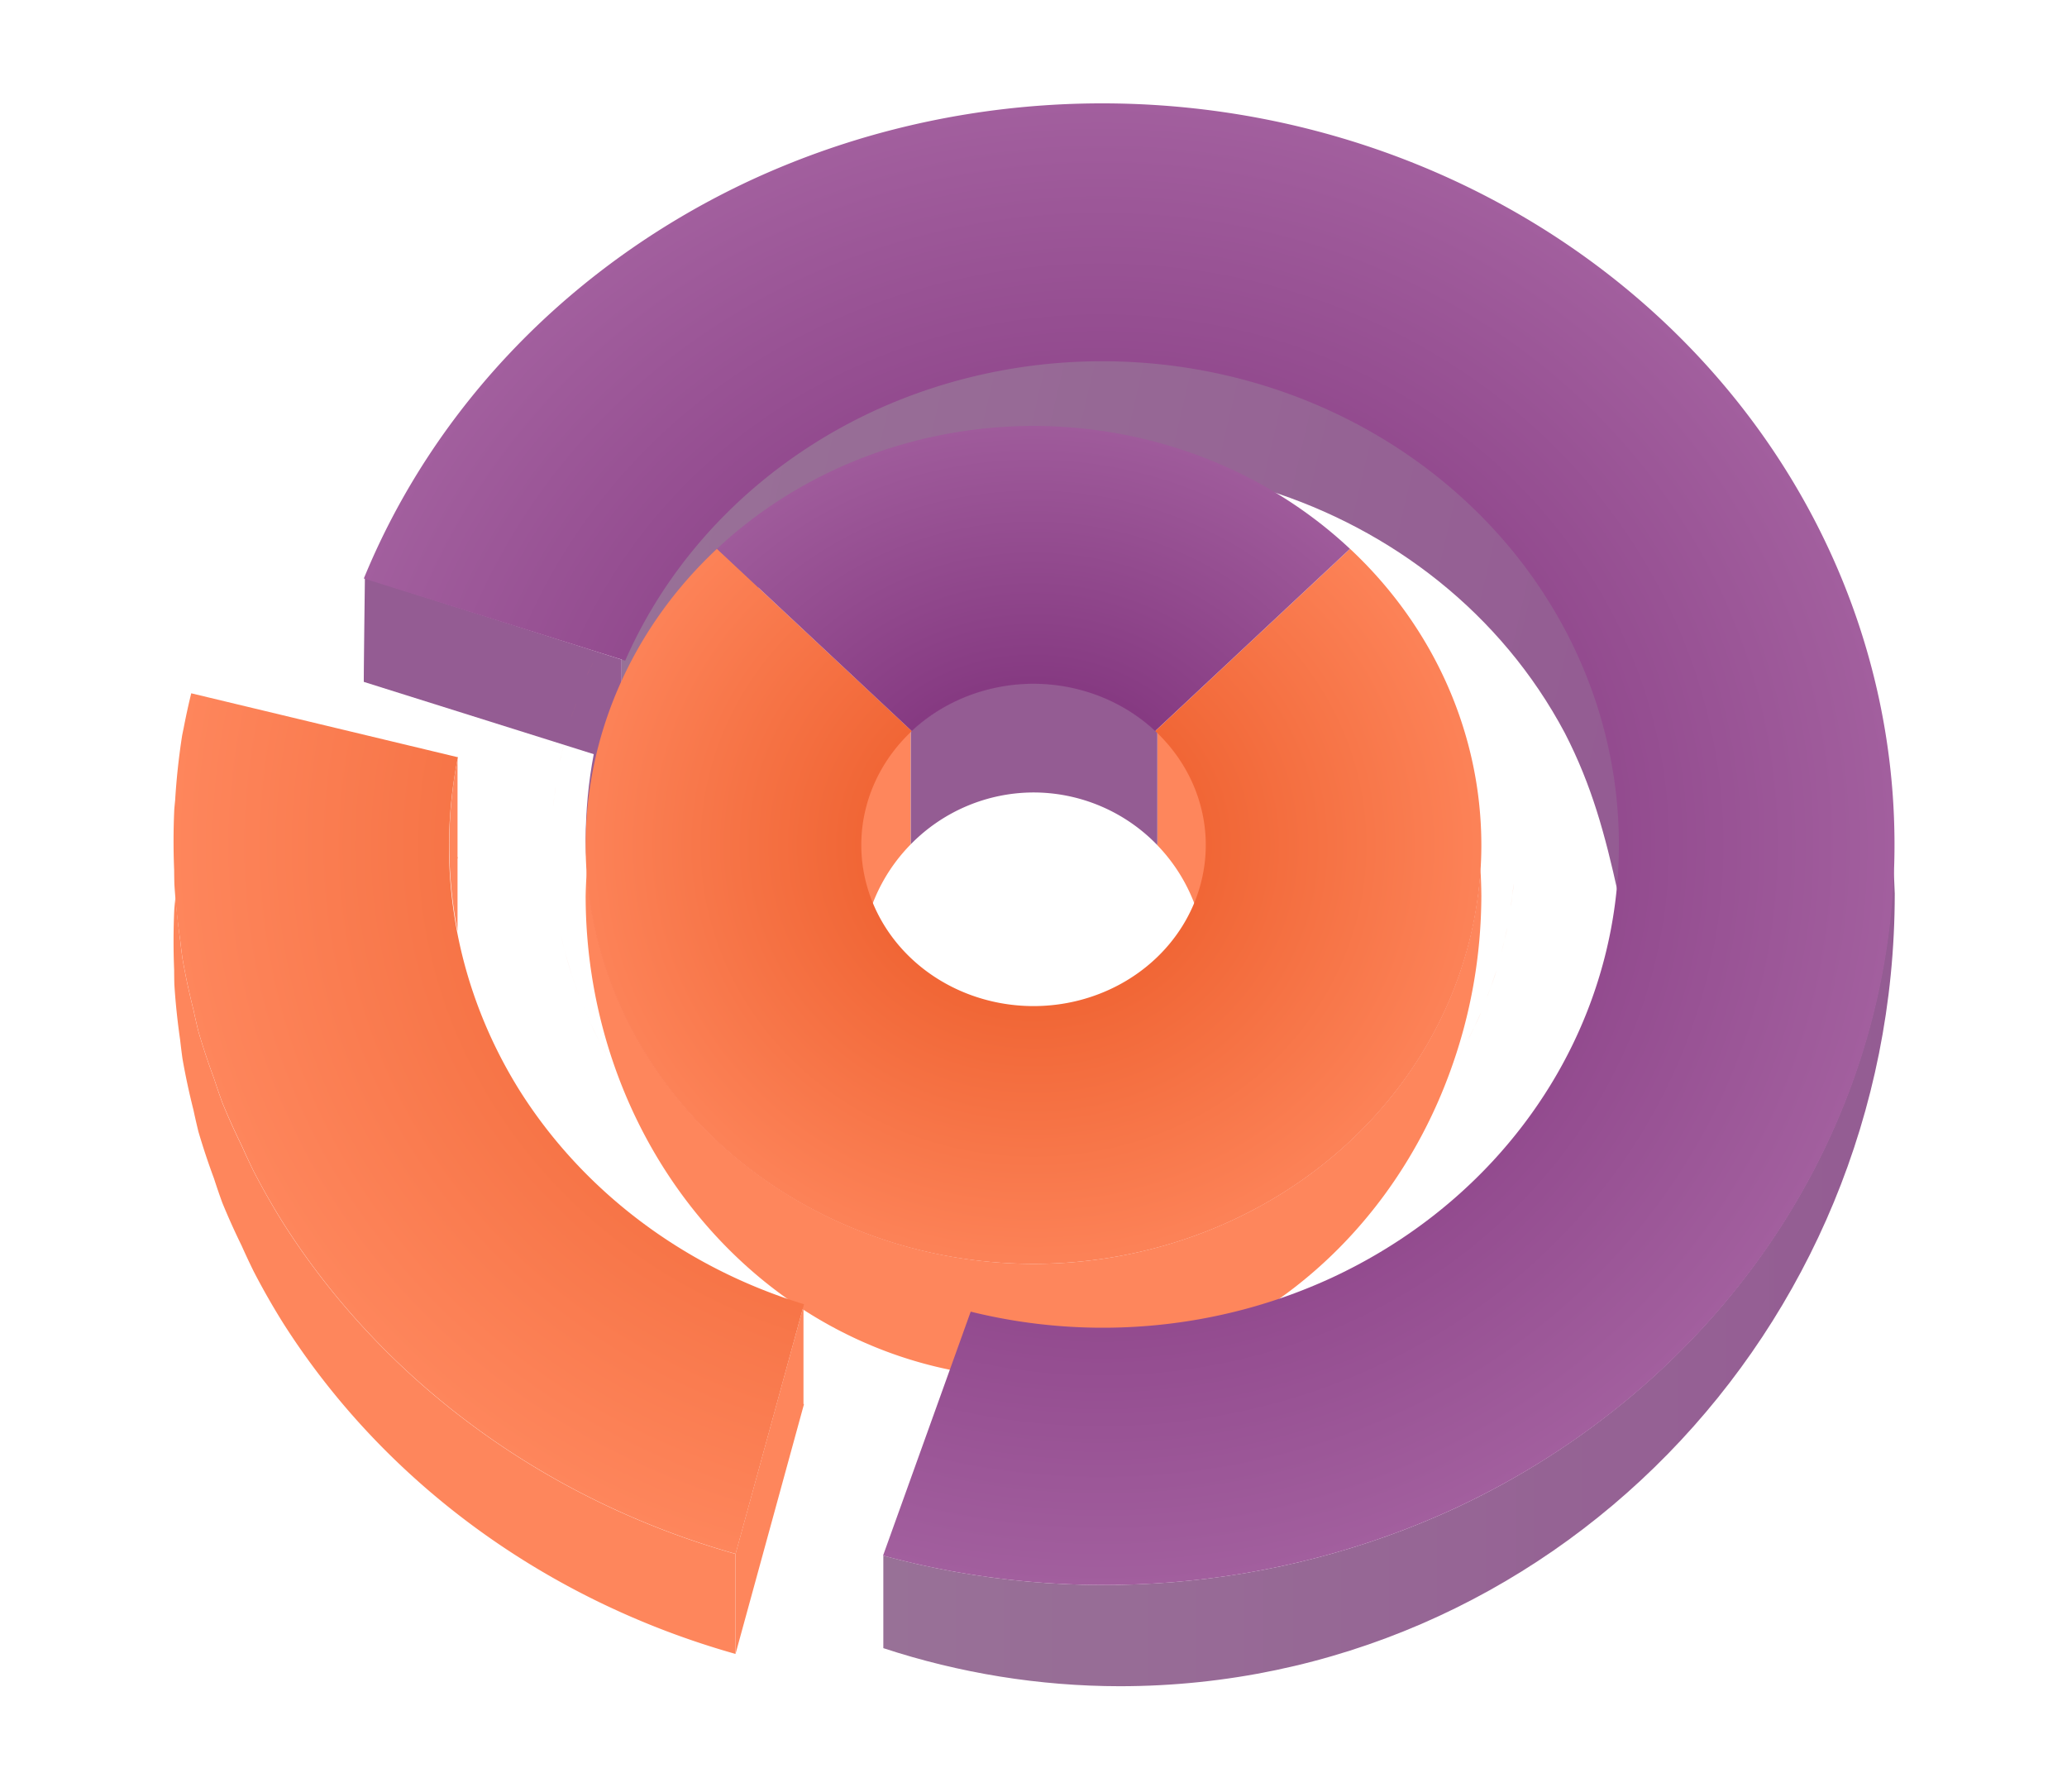 <?xml version="1.0" encoding="UTF-8" standalone="no"?>
<svg
   xmlns:dc="http://purl.org/dc/elements/1.1/"
   xmlns:cc="http://creativecommons.org/ns#"
   xmlns:rdf="http://www.w3.org/1999/02/22-rdf-syntax-ns#"
   xmlns:svg="http://www.w3.org/2000/svg"
   xmlns="http://www.w3.org/2000/svg"
   xmlns:xlink="http://www.w3.org/1999/xlink"
   xmlns:sodipodi="http://sodipodi.sourceforge.net/DTD/sodipodi-0.dtd"
   xmlns:inkscape="http://www.inkscape.org/namespaces/inkscape"
   height="52"
   viewBox="0 0 60 52"
   width="60"
   version="1.1"
   id="svg56"
   sodipodi:docname="donut3dexploded_52x60.svg"
   inkscape:version="0.92.4 (5da689c313, 2019-01-14)"
   inkscape:export-filename="/home/jupiter007/Libreoffice yaru theme/build/chart2/res/donut3dexploded_52x60.png"
   inkscape:export-xdpi="96"
   inkscape:export-ydpi="96">
  <defs
     id="defs60">
    <linearGradient
       inkscape:collect="always"
       xlink:href="#b"
       id="linearGradient875"
       x1="25.641"
       y1="1037.422"
       x2="55"
       y2="1037.422"
       gradientUnits="userSpaceOnUse" />
  </defs>
  <sodipodi:namedview
     pagecolor="#ffffff"
     bordercolor="#666666"
     borderopacity="1"
     objecttolerance="10"
     gridtolerance="10"
     guidetolerance="10"
     inkscape:pageopacity="0"
     inkscape:pageshadow="2"
     inkscape:window-width="1920"
     inkscape:window-height="1011"
     id="namedview58"
     showgrid="false"
     inkscape:zoom="22.627417"
     inkscape:cx="23.89172"
     inkscape:cy="16.345933"
     inkscape:window-x="0"
     inkscape:window-y="32"
     inkscape:window-maximized="1"
     inkscape:current-layer="svg56" />
  <linearGradient
     id="a">
    <stop
       offset="0"
       stop-color="#e95420"
       id="stop2" />
    <stop
       offset="1"
       stop-color="#fe865c"
       id="stop4" />
  </linearGradient>
  <linearGradient
     id="b"
     gradientUnits="userSpaceOnUse"
     x1="18.748"
     x2="47.062"
     y1="1014.938"
     y2="1021.568">
    <stop
       offset="0"
       stop-color="#987197"
       id="stop7" />
    <stop
       offset="1"
       stop-color="#945c93"
       id="stop9" />
  </linearGradient>
  <linearGradient
     id="c"
     gradientUnits="userSpaceOnUse"
     x1="54.897"
     x2="25.655"
     y1="1034.593"
     y2="1041.753"
     xlink:href="#b">
    <stop
       offset="0"
       stop-color="#fe865c"
       id="stop12" />
    <stop
       offset="1"
       stop-color="#fe865c"
       id="stop14" />
  </linearGradient>
  <radialGradient
     id="d"
     cx="30"
     cy="-34"
     gradientTransform="matrix(1 0 0 .935 0 1056.684)"
     gradientUnits="userSpaceOnUse"
     r="14"
     xlink:href="#a" />
  <radialGradient
     id="e"
     cx="30"
     cy="-31.107"
     gradientTransform="matrix(1.415 -0 0 1.324 -12.456 1066.059)"
     gradientUnits="userSpaceOnUse"
     r="9.893"
     xlink:href="#f" />
  <linearGradient
     id="f">
    <stop
       offset="0"
       stop-color="#762572"
       id="stop19" />
    <stop
       offset="1"
       stop-color="#a25f9e"
       id="stop21" />
  </linearGradient>
  <radialGradient
     id="g"
     cx="30"
     cy="26"
     gradientTransform="matrix(.445 .838 -.896 .416 41.926 988.926)"
     gradientUnits="userSpaceOnUse"
     r="23"
     xlink:href="#f" />
  <radialGradient
     id="h"
     cx="30"
     cy="21.246"
     gradientTransform="matrix(-.721 -1.139 1.218 -.674 23.772 1073.397)"
     gradientUnits="userSpaceOnUse"
     r="16.254"
     xlink:href="#a" />
  <g
     transform="translate(0 -1000.362)"
     id="g54">
    <path
       d="m0 1000.362h60v52h-60z"
       fill="#fff"
       id="path26" />
    <path
       d="m32.031 1010.487c-6.171 0-11.714 3.578-13.979 9.02h-.012v3.084c.01-.025.019-.051.029-.076l.078.025c1.377-3.14 3.924-5.707 7.17-7.225 7.419-3.447 16.421-.617 20.107 6.322.788 1.53 1.167 2.95 1.543 4.65.061-.514.092-1.03.094-1.547 0-7.87-6.73-14.25-15.031-14.25z"
       fill="url(#b)"
       id="path28" />
    <path
       d="m10.592 1017.138s-.039 3.051-.031 3.014l6.674 2.098c-.155.821-.233 1.654-.234 2.488.005.486.036.971.094 1.453.148-1.235.468-2.446.947-3.603v-3.084z"
       fill="#945c93"
       id="path30" />
    <path
       d="m54.963 1025.544c-.26 7.919-5.154 15.064-12.736 18.596-5.152 2.378-11.068 2.868-16.586 1.371v2.684c2.217.729 4.531 1.102 6.859 1.105 12.426 0 22.5-10.297 22.5-23-.008-.252-.021-.504-.037-.756z"
       fill="url(#c)"
       id="path32"
       style="fill-opacity:1.0;fill:url(#linearGradient875)" />
    <path
       d="m17.037 1025.571a13 14 0 0 0 -.037.791 13 14 0 0 0 .873 5.043 13 14 0 0 0 12.127 8.957 13 14 0 0 0 12.104-8.932 13 14 0 0 0 .896-5.068 13 14 0 0 0 -.027-.791 13 12.159 0 0 1 -12.973 11.471 13 12.159 0 0 1 -12.963-11.471zm26.902.435c-.021.232-.056.461-.09.69a14 13.094 0 0 0 .09-.69zm-.188 1.285c-.051.254-.114.503-.18.752a14 13.094 0 0 0 .18-.752zm-.312 1.236c-.085.276-.185.544-.289.812a14 13.094 0 0 0 .289-.812zm-.447 1.219c-.117.273-.249.537-.385.801a14 13.094 0 0 0 .385-.801z"
       fill="#fe865c"
       id="path34" />
    <path
       d="m26.438 1021.587c-.796.735-2.427 1.817-1.438 5.775.039-.015.08-.05.119-.068a5 5 0 0 1 1.318-2.428v-3.279zm7.156.029v3.275a5 5 0 0 1 1.25 2.246c.053.079.102.143.156.225.978-3.913-.6-5.01-1.406-5.746zm-3.973 1.766a5 5 0 0 0 -.217.021 5 5 0 0 1 .217-.021zm-.504.064a5 5 0 0 0 -.191.039 5 5 0 0 1 .191-.039zm-.516.121a5 5 0 0 0 -.117.037 5 5 0 0 1 .117-.037zm-.492.174a5 5 0 0 0 -.068.029 5 5 0 0 1 .068-.029zm-.447.209a5 5 0 0 0 -.078.043 5 5 0 0 1 .078-.043zm-.434.26a5 5 0 0 0 -.061.041 5 5 0 0 1 .061-.041z"
       fill="#fe865c"
       id="path36" />
    <path
       d="m30 1020.188c-1.326 0-2.596.494-3.533 1.371-.008.01-.021.019-.029.027v3.279a5 5 0 0 1 3.563-1.504 5 5 0 0 1 3.594 1.529v-3.275c-.018-.016-.044-.041-.061-.057-.937-.877-2.208-1.37-3.533-1.371z"
       fill="#945c93"
       id="path38" />
    <path
       d="m20.812 1016.29a13 12.159 0 0 0 -3.812 8.593 13 12.159 0 0 0 13 12.159 13 12.159 0 0 0 13-12.159 13 12.159 0 0 0 -3.812-8.593l-5.654 5.289a5 4.677 0 0 1 1.467 3.305 5 4.677 0 0 1 -5 4.677 5 4.677 0 0 1 -5-4.677 5 4.677 0 0 1 1.467-3.305zm-2.389 1.25c-.025.036-.053.069-.078.104a14 13.094 0 0 1 .078-.104zm-.645.988c-.05.083-.105.163-.152.247a14 13.094 0 0 1 .152-.247zm-.566 1.067c-.057.12-.121.238-.174.36a14 13.094 0 0 1 .174-.36zm-.484 1.169c-.049.139-.102.276-.146.416a14 13.094 0 0 1 .146-.416zm-.354 1.182c-.042.171-.088.341-.123.513a14 13.094 0 0 1 .123-.513zm-.24 1.238c-.027.19-.056.379-.074.57a14 13.094 0 0 1 .074-.57zm27.805 2.822a14 13.094 0 0 1 -.09.689c.034-.229.069-.457.09-.689zm-.188 1.286a14 13.094 0 0 1 -.18.751c.066-.248.129-.497.18-.751zm-27.473.192c.085.394.195.78.316 1.16a14 13.094 0 0 1 -.316-1.16zm.316 1.16a14 13.094 0 0 0 .096.276c-.032-.093-.066-.183-.096-.276zm.096.276c.105.304.22.603.348.897a14 13.094 0 0 1 -.348-.897zm.348.897a14 13.094 0 0 0 .115.263c-.04-.087-.077-.175-.115-.263zm.115.263c.17.368.352.73.557 1.08a14 13.094 0 0 1 -.557-1.08zm26.285-1.553a14 13.094 0 0 1 -.289.813c.104-.268.204-.537.289-.813zm-.447 1.218a14 13.094 0 0 1 -.385.802c.136-.264.268-.529.385-.802zm-.578 1.178a14 13.094 0 0 1 -.441.722c.153-.237.304-.475.441-.722zm-24.676.274c.215.365.447.719.697 1.061a14 13.094 0 0 1 -.697-1.061zm23.965.862a14 13.094 0 0 1 -.475.619c.162-.204.325-.407.475-.619zm-23.111.397c.212.279.43.554.664.817a14 13.094 0 0 1 -.664-.817zm22.293.652a14 13.094 0 0 1 -.545.581c.186-.191.371-.38.545-.581zm-21.311.491c.201.21.399.42.613.618a14 13.094 0 0 1 -.613-.618zm20.406.46a14 13.094 0 0 1 -.66.574c.224-.188.449-.373.66-.574zm-19.396.493c.204.174.407.347.621.51a14 13.094 0 0 1 -.621-.51zm18.387.378a14 13.094 0 0 1 -.873.621c.298-.198.593-.402.873-.621zm-17.307.453c.218.151.435.304.662.444a14 13.094 0 0 1 -.662-.444zm16.223.314a14 13.094 0 0 1 -1.135.652c.39-.201.769-.418 1.135-.652zm-15.117.382c.253.143.508.284.771.413a14 13.094 0 0 1 -.771-.413zm13.941.296a14 13.094 0 0 1 -1.154.521c.393-.159.781-.33 1.154-.521zm-1.154.521c-.093.037-.187.072-.281.108a14 13.094 0 0 0 .281-.108zm-.281.108a14 13.094 0 0 1 -.959.325c.325-.098.645-.206.959-.325zm-.959.325c-.099.03-.195.062-.295.09a14 13.094 0 0 0 .295-.09zm-.295.09a14 13.094 0 0 1 -1.24.296c.421-.08.834-.182 1.24-.296zm-10.078-.745c.282.127.565.251.857.36a14 13.094 0 0 1 -.857-.36zm1.291.508c.287.097.574.191.869.27a14 13.094 0 0 1 -.869-.27zm1.387.395c.266.062.531.121.803.168a14 13.094 0 0 1 -.803-.168zm1.441.259c.244.032.488.065.736.084a14 13.094 0 0 1 -.736-.084z"
       fill="url(#d)"
       id="path40" />
    <path
       d="m31.104 1011.835a14 13.094 0 0 1 .502.057 14 13.094 0 0 0 -.502-.057zm1.412.173a14 13.094 0 0 1 .41.086 14 13.094 0 0 0 -.41-.086zm1.361.3a14 13.094 0 0 1 .371.115 14 13.094 0 0 0 -.371-.115zm-3.877.416a13 12.159 0 0 0 -9.188 3.566l5.654 5.289a5 4.677 0 0 1 3.533-1.372 5 4.677 0 0 1 3.533 1.372l5.654-5.289a13 12.159 0 0 0 -9.188-3.566zm5.227.018a14 13.094 0 0 1 .215.092 14 13.094 0 0 0 -.215-.092zm1.264.546a14 13.094 0 0 1 .225.121 14 13.094 0 0 0 -.225-.121z"
       fill="url(#e)"
       id="path42" />
    <path
       d="m39 1004.385a23 21.512 0 0 0 -17.243 1.224 23 21.512 0 0 0 -11.196 11.542l7.587 2.385a15 14.03 0 0 1 7.17-7.224 15 14.03 0 0 1 20.108 6.321 15 14.03 0 0 1 -6.758 18.807 15 14.03 0 0 1 -10.491.989l-2.544 7.08a23 21.512 0 0 0 16.595-1.369 23 21.512 0 0 0 10.362-28.838 23 21.512 0 0 0 -13.589-10.917zm-29.431 15.76a23 21.512 0 0 0 -.331 1.74 23 21.512 0 0 1 .331-1.74zm-.397 2.13a23 21.512 0 0 0 -.132 1.629 23 21.512 0 0 1 .132-1.629zm-.166 2.16a23 21.512 0 0 0 .041 1.493 23 21.512 0 0 1 -.041-1.493zm.07 2.175a23 21.512 0 0 0 .188 1.391 23 21.512 0 0 1 -.188-1.391zm.304 2.158a23 21.512 0 0 0 .317 1.287 23 21.512 0 0 1 -.317-1.287zm.529 2.09a23 21.512 0 0 0 .432 1.196 23 21.512 0 0 1 -.432-1.196zm.755 2.057a23 21.512 0 0 0 .644 1.355 23 21.512 0 0 1 -.644-1.355z"
       fill="url(#g)"
       id="path44" />
    <g
       fill-rule="evenodd"
       id="g52">
      <path
         d="m13.258 1022.331.023.01v-.01zm.023.058a15 14.03 0 0 0 0 4.994v-2.092a15 14.03 0 0 1 .01-.051h-.01v-2.85zm10.043 15.877-1.973 7.193v2.902l1.986-7.244a15 14.03 0 0 1 -.014-.01v-2.846z"
         fill="#fe865c"
         id="path46" />
      <path
         d="m5.096 1026.374a23 21.512 0 0 0 -.012.117 23 21.512 0 0 0 -.025.262 23 21.512 0 0 0 -.004 1.756 23 21.512 0 0 0 .006.424 23 21.512 0 0 0 .168 1.609 23 21.512 0 0 0 .068.545 23 21.512 0 0 0 .318 1.486 23 21.512 0 0 0 .146.637 23 21.512 0 0 0 .449 1.35 23 21.512 0 0 0 .244.711 23 21.512 0 0 0 .562 1.248 23 21.512 0 0 0 .35.746 23 21.512 0 0 0 .857 1.502 23 21.512 0 0 0 13.127 9.596v-2.902a23 21.512 0 0 1 -13.127-9.596 23 21.512 0 0 1 -.857-1.502 23 21.512 0 0 1 -.35-.746 23 21.512 0 0 1 -.562-1.248 23 21.512 0 0 1 -.244-.711 23 21.512 0 0 1 -.449-1.35 23 21.512 0 0 1 -.146-.637 23 21.512 0 0 1 -.318-1.486 23 21.512 0 0 1 -.068-.545 23 21.512 0 0 1 -.133-1.266z"
         fill="#fe865c"
         id="path48" />
      <path
         d="m5.551 1020.484a23 21.512 0 0 0 -.22 1.009 23 21.512 0 0 0 -.044.214 23 21.512 0 0 0 -.203 1.882 23 21.512 0 0 0 -.025.262 23 21.512 0 0 0 -.004 1.757 23 21.512 0 0 0 .007.422 23 21.512 0 0 0 .168 1.609 23 21.512 0 0 0 .068.546 23 21.512 0 0 0 .319 1.485 23 21.512 0 0 0 .146.637 23 21.512 0 0 0 .449 1.35 23 21.512 0 0 0 .245.711 23 21.512 0 0 0 .563 1.248 23 21.512 0 0 0 .348.745 23 21.512 0 0 0 .858 1.503 23 21.512 0 0 0 13.127 9.595l1.986-7.245a15 14.03 0 0 1 -8.228-6.159 15 14.03 0 0 1 -1.819-9.716l-7.74-1.856z"
         fill="url(#h)"
         id="path50" />
    </g>
  </g>
</svg>
